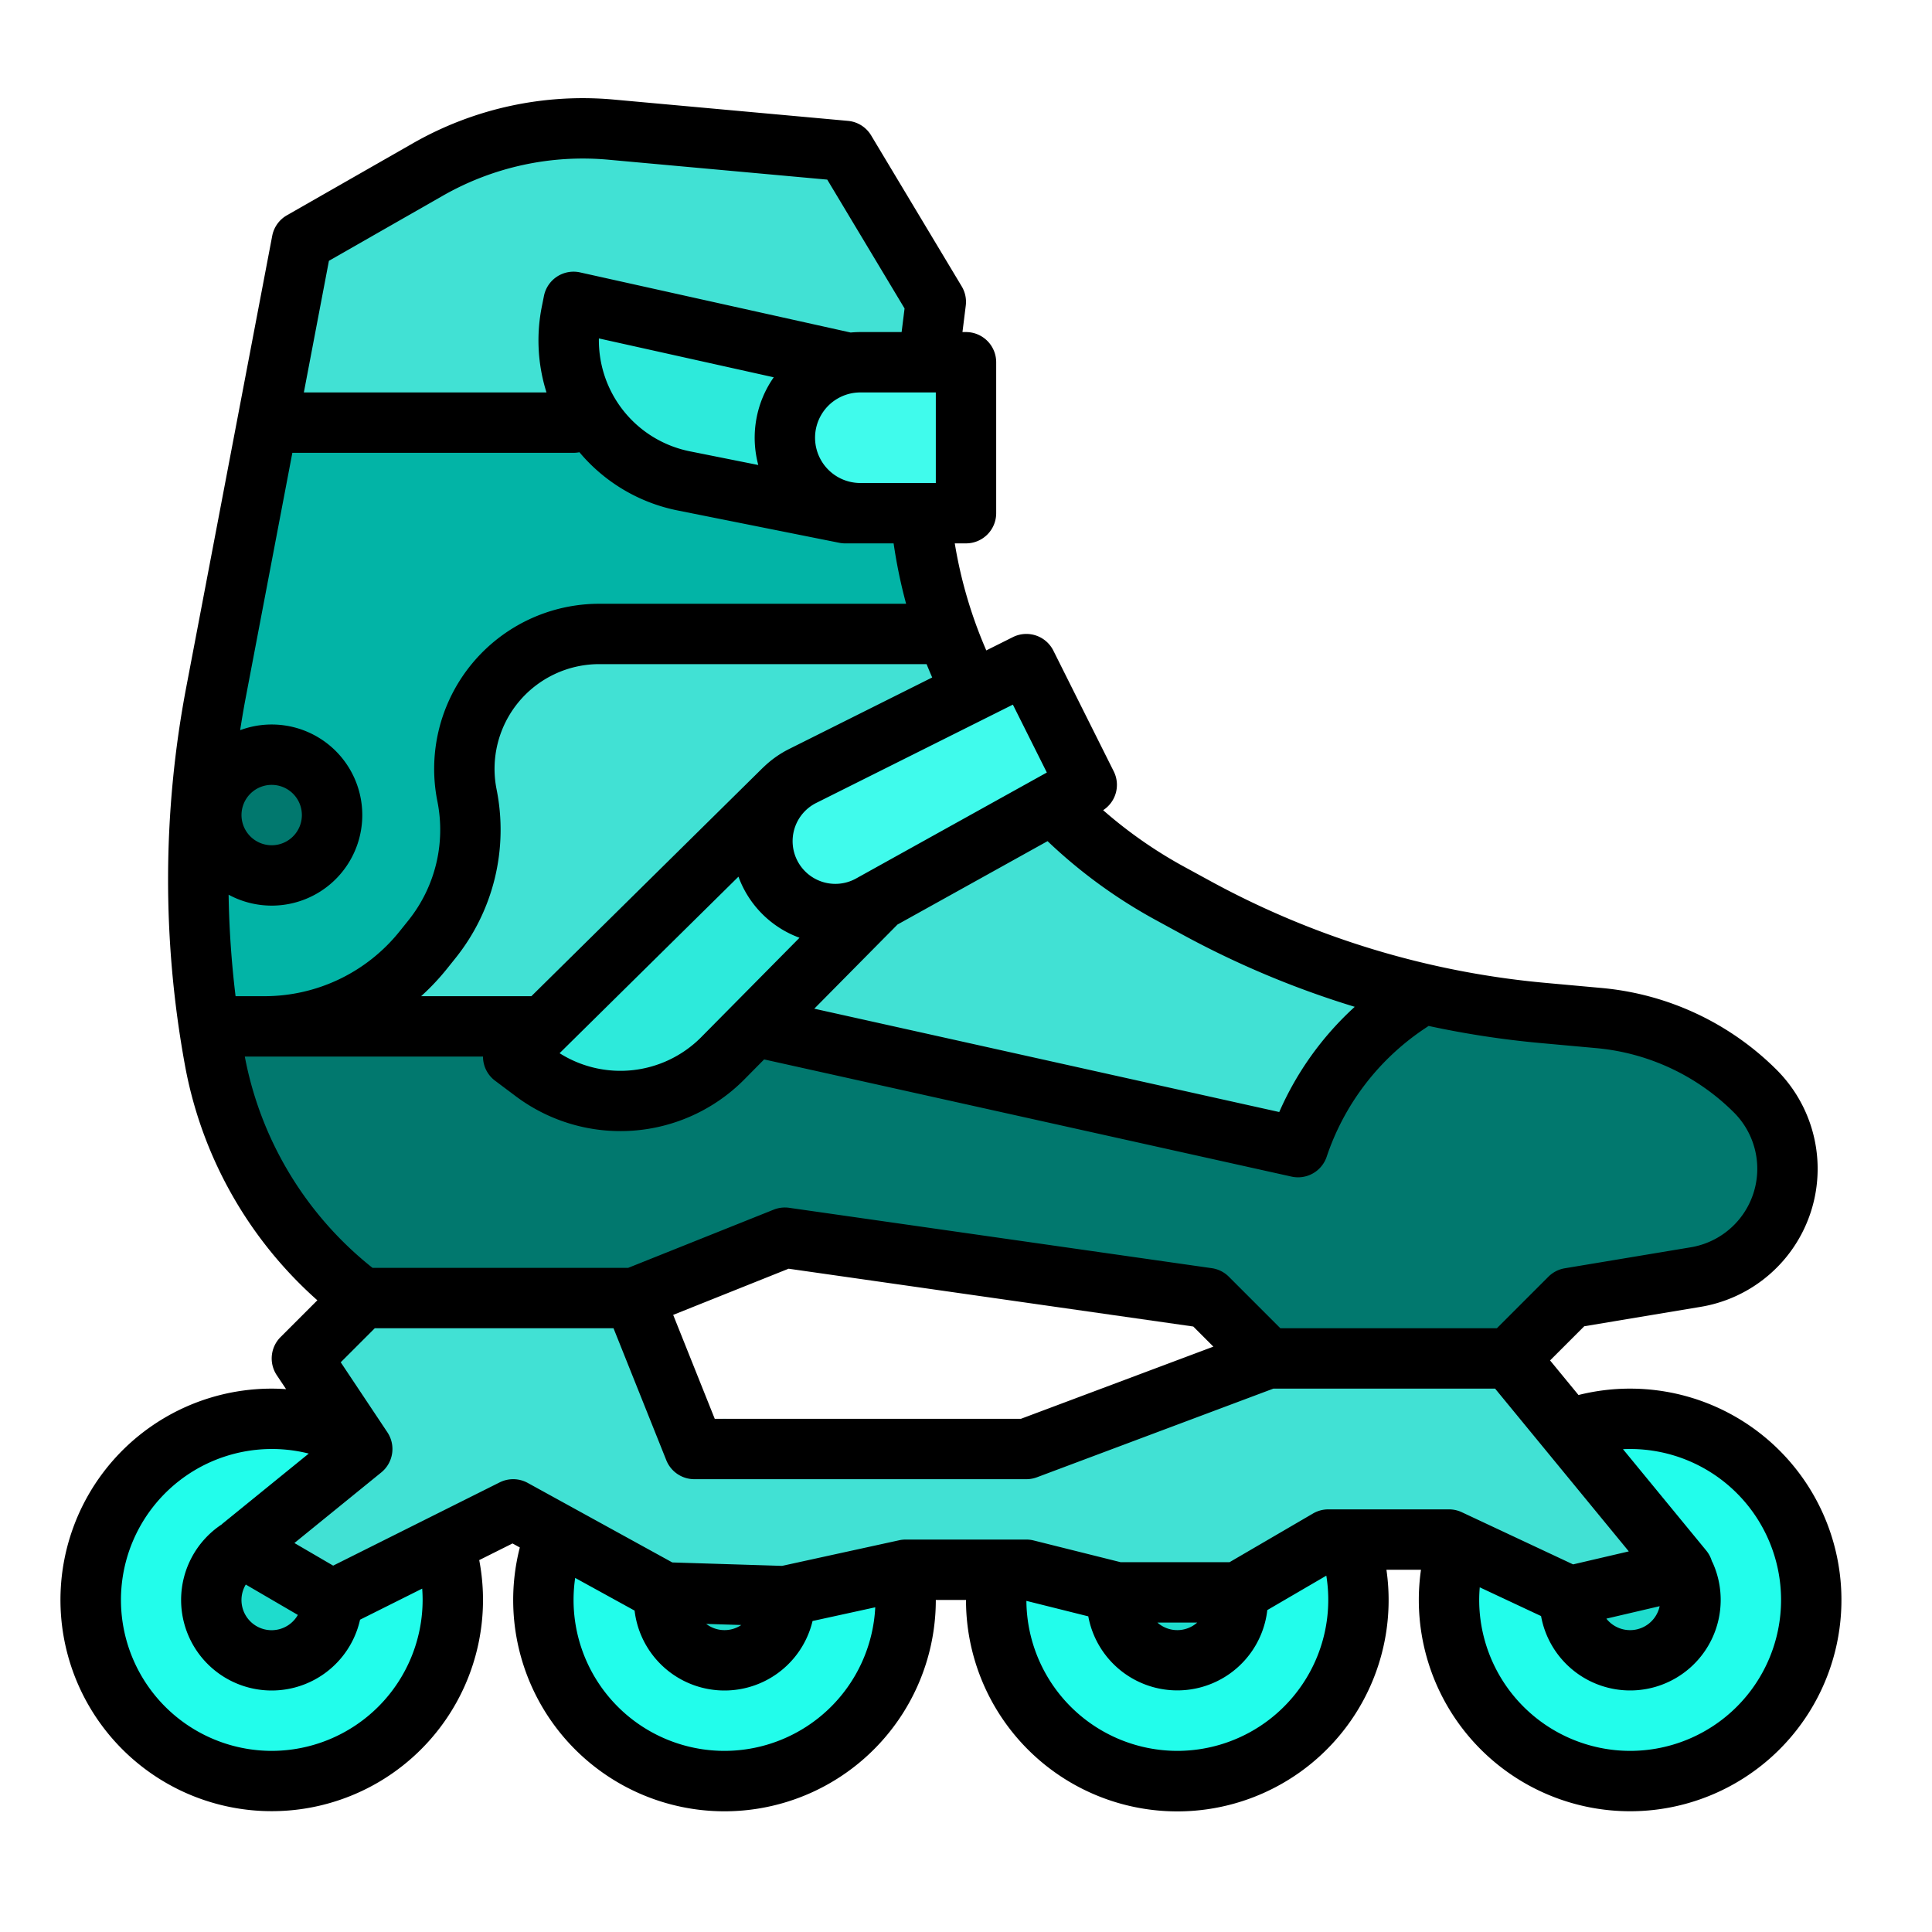 <svg xmlns="http://www.w3.org/2000/svg" viewBox="0 0 512 512"><g class="color000000 svgShape" data-name="filled outline"><circle cx="312" cy="424" r="48" fill="#22fdeb" class="colorfd7422 svgShape"/><circle cx="432" cy="424" r="48" fill="#22fdeb" class="colorfd7422 svgShape"/><circle cx="192" cy="424" r="48" fill="#22fdeb" class="colorfd7422 svgShape"/><circle cx="72" cy="424" r="48" fill="#22fdeb" class="colorfd7422 svgShape"/><path fill="#41e1d4" d="M80,64,57.251,183.431a265.6,265.6,0,0,0-.406,97.214h0A102,102,0,0,0,96,344h72l40-16,112,16,16,16h64l16-16,33.39-5.565a29.089,29.089,0,0,0,21.234-15.683h0a29.088,29.088,0,0,0-5.449-33.577h0A67.091,67.091,0,0,0,423.81,269.8l-14.789-1.345a237.505,237.505,0,0,1-92.234-28.027l-6.8-3.711a127.726,127.726,0,0,1-55.554-60.254h0a127.739,127.739,0,0,1-10.022-67.715L248,80,224,40l-61.93-5.63a83.178,83.178,0,0,0-48.8,10.618Z" class="color0296e5 svgShape"/><path fill="#41e1d4" d="M473.69,309.74a29.1,29.1,0,0,1-24.3,28.7L416,344l-16,16H336l-16-16L208,328l-40,16H96a102.033,102.033,0,0,1-39.16-63.35q-.45-2.46-.84-4.92a265.726,265.726,0,0,1,1.25-92.3L80,64l33.27-19.01a83.168,83.168,0,0,1,48.8-10.62L224,40l24,40-3.59,28.75a127.734,127.734,0,0,0,65.57,127.97l6.81,3.71a237.551,237.551,0,0,0,92.23,28.03l14.79,1.34a67.122,67.122,0,0,1,41.37,19.38A29.052,29.052,0,0,1,473.69,309.74Z" class="color0296e5 svgShape"/><path fill="#02b4a6" d="M250.15,165.5,248,168H158.81a35.747,35.747,0,0,0-35.75,35.76,36.111,36.111,0,0,0,.69,7,46.435,46.435,0,0,1-9.28,38.15l-2.22,2.78A54.112,54.112,0,0,1,69.99,272H56l-.68-.68a265.734,265.734,0,0,1,1.93-87.89L70.86,112H244.05q-.63,6.3-.63,12.6A127.66,127.66,0,0,0,250.15,165.5Z" class="color0276b4 svgShape"/><path fill="#02b4a6" d="M250.15,165.5,248,168H158.81a35.747,35.747,0,0,0-35.75,35.76,36.111,36.111,0,0,0,.69,7,46.435,46.435,0,0,1-9.28,38.15l-2.22,2.78A54.112,54.112,0,0,1,69.99,272H56l-.68-.68a265.734,265.734,0,0,1,1.93-87.89L70.86,112H244.05q-.63,6.3-.63,12.6A127.66,127.66,0,0,0,250.15,165.5Z" class="color0276b4 svgShape"/><path fill="#01786e" d="M473.69,309.74a29.1,29.1,0,0,1-24.3,28.7L416,344l-16,16H336l-16-16L208,328l-40,16H96a102.033,102.033,0,0,1-39.16-63.35q-.45-2.46-.84-4.92V272H200l144,32a73.714,73.714,0,0,1,29.05-38.03L376,264l1.81-.49a237.128,237.128,0,0,0,31.21,4.95l14.79,1.34a67.122,67.122,0,0,1,41.37,19.38A29.052,29.052,0,0,1,473.69,309.74Z" class="color015078 svgShape"/><circle cx="72" cy="424" r="16" fill="#1edccd" class="colordc651e svgShape"/><circle cx="192" cy="424" r="16" fill="#1edccd" class="colordc651e svgShape"/><circle cx="312" cy="424" r="16" fill="#1edccd" class="colordc651e svgShape"/><circle cx="432" cy="424" r="16" fill="#1edccd" class="colordc651e svgShape"/><polygon fill="#41e1d4" points="96 344 80 360 96 384 64 408 88 424 136 400 176 424 208 424 240 416 272 416 296 424 328 424 352 408 384 408 416 424 448 424 400 360 336 360 272 384 184 384 168 344 96 344" class="color0296e5 svgShape"/><path fill="#2deadb" d="M208 208l-72 72 5.634 4.226a38 38 0 0049.67-3.53L232 240zM224 96L152 80l-.548 2.738a38 38 0 0029.81 44.714L224 136z" class="colorea9d2d svgShape"/><path fill="#40fbec" d="M230.729,239.817,288,208l-16-32-59.294,29.647a19.321,19.321,0,0,0-6.816,28.873h0A19.32,19.32,0,0,0,230.729,239.817Z" class="colorfbb540 svgShape"/><circle cx="72" cy="216" r="16" fill="#01786e" class="color015078 svgShape"/><path fill="#40fbec" d="M228,136h28V96H228a20,20,0,0,0-20,20h0A20,20,0,0,0,228,136Z" class="colorfbb540 svgShape"/><path d="M432,368a56.05,56.05,0,0,0-13.685,1.692l-7.529-9.164,9.058-9.058,30.861-5.144a37.087,37.087,0,0,0,20.128-62.806,75.222,75.222,0,0,0-46.3-21.686l-14.79-1.345a228.2,228.2,0,0,1-89.127-27.083l-6.805-3.712a119.521,119.521,0,0,1-21.466-14.988,7.994,7.994,0,0,0,2.808-10.284l-16-32a8,8,0,0,0-10.733-3.577l-7.041,3.52A119.478,119.478,0,0,1,253.026,144H256a8,8,0,0,0,8-8V96a8,8,0,0,0-8-8h-.938l.876-7.008a8,8,0,0,0-1.078-5.108l-24-40a8,8,0,0,0-6.136-3.851L162.795,26.4A90.739,90.739,0,0,0,109.3,38.042L76.031,57.054a8,8,0,0,0-3.89,5.449L49.393,181.934a272.557,272.557,0,0,0-.419,100.142A109.633,109.633,0,0,0,84.1,344.59l-9.753,9.753a8,8,0,0,0-1,10.095l2.469,3.7C74.545,368.055,73.273,368,72,368a55.99,55.99,0,1,0,55,45.445l8.825-4.412,1.932,1.063A56,56,0,1,0,248,424h8a56,56,0,1,0,111.42-8h9.155A56,56,0,1,0,432,368ZM306.151,243.741l6.806,3.712a245.209,245.209,0,0,0,46.062,19.365A82.367,82.367,0,0,0,339.013,294.7L215.791,267.314l22.051-22.3,39.772-22.1A135.571,135.571,0,0,0,306.151,243.741Zm-37.729-57.008,9,17.994-48.2,26.776-.078.043-2.3,1.278A11.321,11.321,0,1,1,216.284,212.8ZM131.6,209.192A27.75,27.75,0,0,1,158.808,176h86.746c.485,1.182.97,2.364,1.489,3.534l-37.915,18.957a27.352,27.352,0,0,0-6.721,4.752c-.07.064-.143.121-.211.188L140.823,264H111.6a62.742,62.742,0,0,0,6.89-7.312l2.223-2.778A54.36,54.36,0,0,0,131.6,209.192Zm64.1,23.134a27.145,27.145,0,0,0,16.182,16.189l-26.231,26.523a30.165,30.165,0,0,1-37.356,4.072ZM248,128H228a12,12,0,0,1,0-24h20ZM87.169,69.117l30.072-17.183a74.8,74.8,0,0,1,44.105-9.6L219.23,47.6l20.489,34.148L238.938,88H228c-.867,0-1.722.045-2.569.123l-71.7-15.933a8,8,0,0,0-9.58,6.242l-.547,2.737A45.74,45.74,0,0,0,144.825,104h-64.3Zm113.783,54.115-18.121-3.625a30.016,30.016,0,0,1-24.12-29.92l46.341,10.3a27.92,27.92,0,0,0-4.1,23.247ZM60.583,237.106a24,24,0,1,0,3.059-43.6c.446-2.862.925-5.722,1.468-8.576L77.477,120H152a8.057,8.057,0,0,0,1.556-.154A45.642,45.642,0,0,0,179.693,135.3l42.738,8.548a8.1,8.1,0,0,0,1.577.157l12.811,0a135.576,135.576,0,0,0,3.308,16H158.808a43.748,43.748,0,0,0-42.9,52.331,38.394,38.394,0,0,1-7.685,31.584L106,246.692A45.886,45.886,0,0,1,69.991,264H62.428A256.679,256.679,0,0,1,60.583,237.106ZM64,216a8,8,0,1,1,8,8A8.009,8.009,0,0,1,64,216Zm.877,64h63.134c0,.18,0,.36.007.541A8,8,0,0,0,131.2,286.4l5.634,4.226a46.231,46.231,0,0,0,60.158-4.3l5.509-5.57L342.265,311.81a8.1,8.1,0,0,0,1.74.191,8,8,0,0,0,7.584-5.471,66.047,66.047,0,0,1,25.9-33.906l1.109-.739a246.972,246.972,0,0,0,29.7,4.538l14.79,1.345a59.2,59.2,0,0,1,36.433,17.065,21.087,21.087,0,0,1-11.444,35.711l-33.39,5.564a8.007,8.007,0,0,0-4.342,2.235L396.686,352H339.313l-13.656-13.657a8,8,0,0,0-4.526-2.263l-112-16a8.027,8.027,0,0,0-4.1.492L166.459,336H98.727A93.691,93.691,0,0,1,64.877,280Zm256.681,76.872L270.549,376H189.416L178.4,348.457l30.587-12.235,107.243,15.32ZM72,464a40,40,0,1,1,9.823-78.789l-22.868,18.58c-.094.076-.175.164-.265.244-.037.024-.077.043-.114.069a24,24,0,1,0,36.842,25.131L111.886,421c.073,1,.114,2,.114,3A40.045,40.045,0,0,1,72,464Zm-6.867-44.078,13.8,8.051a7.989,7.989,0,1,1-13.8-8.051ZM192,464a40,40,0,0,1-39.572-45.834l15.744,8.659a23.994,23.994,0,0,0,47.165,2.759l16.614-3.634A40.049,40.049,0,0,1,192,464Zm-4.843-33.647,9.294.29a7.96,7.96,0,0,1-9.294-.29ZM312,464a40.043,40.043,0,0,1-39.994-39.752l16.4,4.1a24,24,0,0,0,47.444-1.661l15.638-9.122A40.03,40.03,0,0,1,312,464Zm-5.274-34h10.548a7.954,7.954,0,0,1-10.548,0ZM384,400H352a7.994,7.994,0,0,0-4.031,1.09L325.837,414H296.985l-23.045-5.761A7.977,7.977,0,0,0,272,408H240a7.98,7.98,0,0,0-1.709.185l-31.032,6.788-29.088-.909L139.855,392.99a8.007,8.007,0,0,0-7.433-.145L88.293,414.909,78.02,408.917l23.025-18.708a8,8,0,0,0,1.611-10.647l-1.566-2.348c-.062-.1-.126-.194-.192-.289l-10.6-15.905,9.02-9.02h63.27l13.988,34.971A8,8,0,0,0,184,392h88a8,8,0,0,0,2.809-.51L337.451,368h58.767l35.431,43.134-14.765,3.445L387.4,400.756A8,8,0,0,0,384,400Zm55.825,25.656a8.008,8.008,0,0,1-14.121,3.3ZM432,464a40.045,40.045,0,0,1-40-40c0-1.121.057-2.236.148-3.345l16.248,7.616a23.995,23.995,0,1,0,45.573-13.943c-.094-.213-.2-.417-.311-.618a7.989,7.989,0,0,0-1.476-2.788l-22.076-26.875c.63-.029,1.261-.047,1.894-.047a40,40,0,0,1,0,80Z" class="color000000 svgShape"/></g></svg>